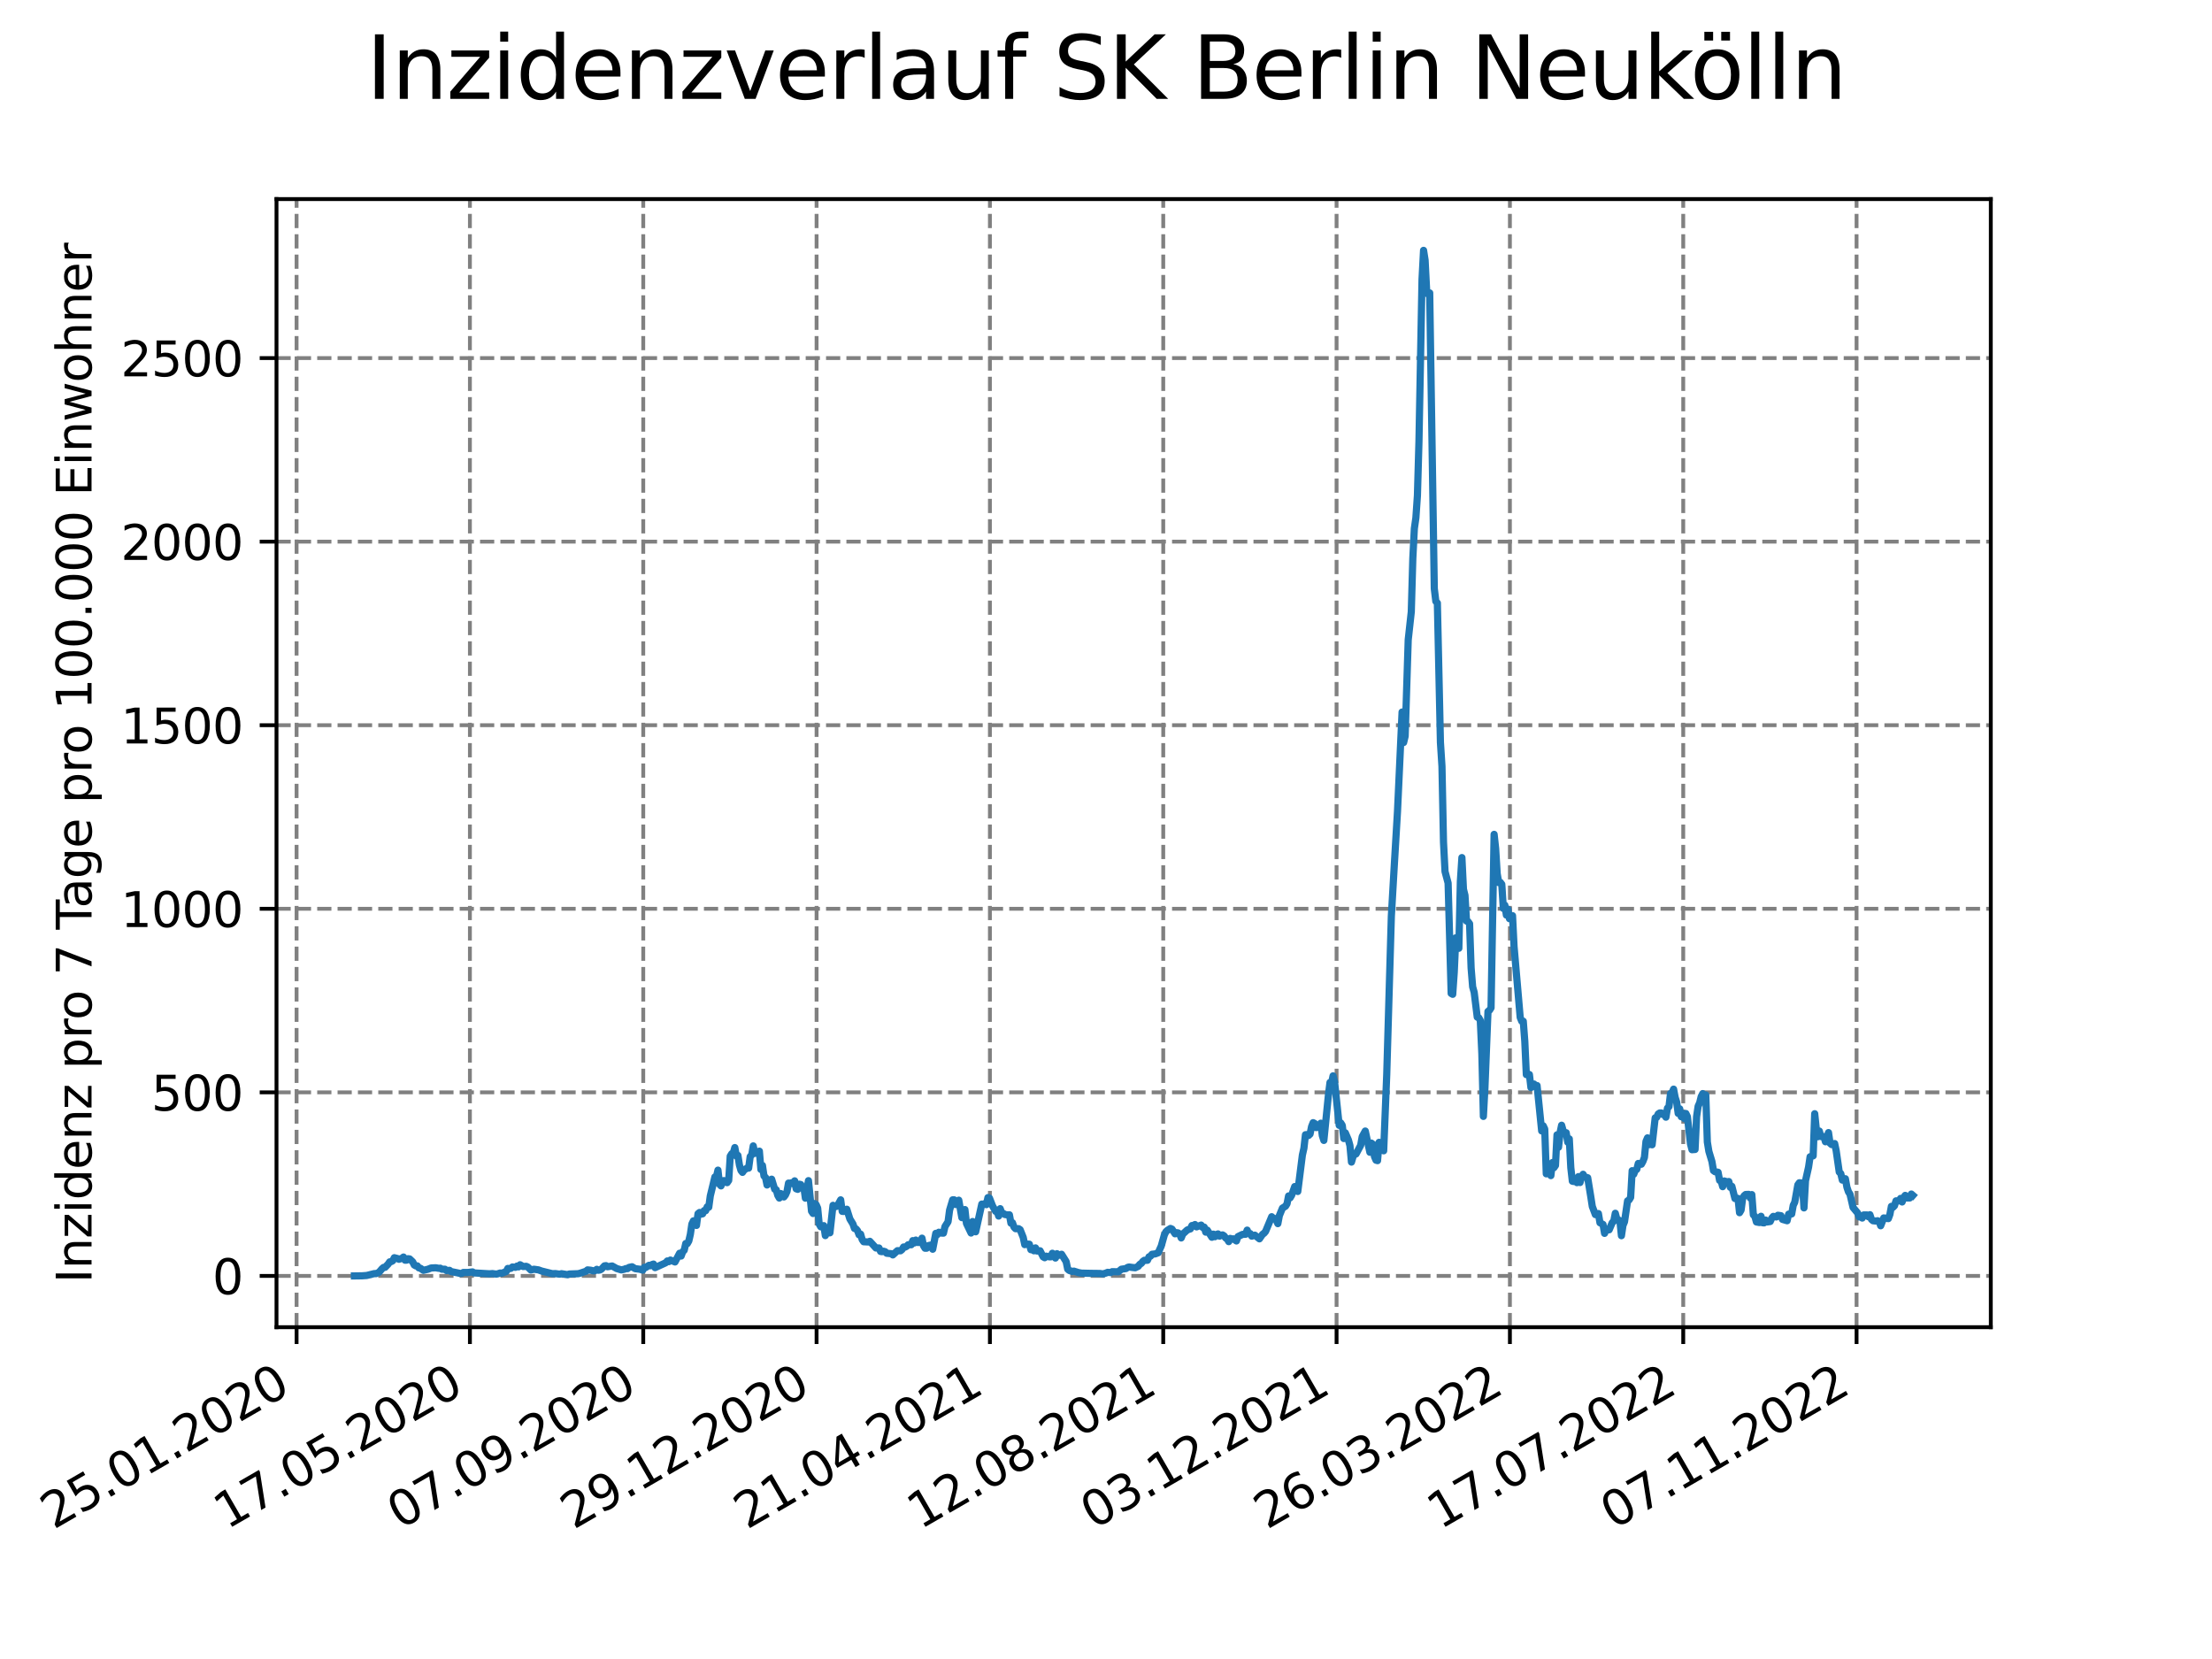<?xml version="1.0" encoding="utf-8" standalone="no"?>
<!DOCTYPE svg PUBLIC "-//W3C//DTD SVG 1.1//EN"
  "http://www.w3.org/Graphics/SVG/1.1/DTD/svg11.dtd">
<svg xmlns:xlink="http://www.w3.org/1999/xlink" width="460.8pt" height="345.6pt" viewBox="0 0 460.8 345.6" xmlns="http://www.w3.org/2000/svg" version="1.1">
 <defs>
  <style type="text/css">*{stroke-linejoin: round; stroke-linecap: butt}</style>
 </defs>
 <g id="figure_1">
  <g id="patch_1">
   <path d="M 0 345.6 
L 460.8 345.6 
L 460.8 0 
L 0 0 
z
" style="fill: #ffffff"/>
  </g>
  <g id="axes_1">
   <g id="patch_2">
    <path d="M 57.6 276.48 
L 414.72 276.48 
L 414.72 41.472 
L 57.6 41.472 
z
" style="fill: #ffffff"/>
   </g>
   <g id="matplotlib.axis_1">
    <g id="xtick_1">
     <g id="line2d_1">
      <path d="M 61.783 276.48 
L 61.783 41.472 
" clip-path="url(#pdb847627a5)" style="fill: none; stroke-dasharray: 2.96,1.28; stroke-dashoffset: 0; stroke: #808080; stroke-width: 0.8"/>
     </g>
     <g id="line2d_2">
      <defs>
       <path id="mf0042cdb99" d="M 0 0 
L 0 3.5 
" style="stroke: #000000; stroke-width: 0.8"/>
      </defs>
      <g>
       <use xlink:href="#mf0042cdb99" x="61.783" y="276.48" style="stroke: #000000; stroke-width: 0.8"/>
      </g>
     </g>
     <g id="text_1">
      <!-- 25.01.2020 -->
      <g transform="translate(11.158 318.689) rotate(-30) scale(0.1 -0.1)">
       <defs>
        <path id="DejaVuSans-32" d="M 1228 531 
L 3431 531 
L 3431 0 
L 469 0 
L 469 531 
Q 828 903 1448 1529 
Q 2069 2156 2228 2338 
Q 2531 2678 2651 2914 
Q 2772 3150 2772 3378 
Q 2772 3750 2511 3984 
Q 2250 4219 1831 4219 
Q 1534 4219 1204 4116 
Q 875 4013 500 3803 
L 500 4441 
Q 881 4594 1212 4672 
Q 1544 4750 1819 4750 
Q 2544 4750 2975 4387 
Q 3406 4025 3406 3419 
Q 3406 3131 3298 2873 
Q 3191 2616 2906 2266 
Q 2828 2175 2409 1742 
Q 1991 1309 1228 531 
z
" transform="scale(0.016)"/>
        <path id="DejaVuSans-35" d="M 691 4666 
L 3169 4666 
L 3169 4134 
L 1269 4134 
L 1269 2991 
Q 1406 3038 1543 3061 
Q 1681 3084 1819 3084 
Q 2600 3084 3056 2656 
Q 3513 2228 3513 1497 
Q 3513 744 3044 326 
Q 2575 -91 1722 -91 
Q 1428 -91 1123 -41 
Q 819 9 494 109 
L 494 744 
Q 775 591 1075 516 
Q 1375 441 1709 441 
Q 2250 441 2565 725 
Q 2881 1009 2881 1497 
Q 2881 1984 2565 2268 
Q 2250 2553 1709 2553 
Q 1456 2553 1204 2497 
Q 953 2441 691 2322 
L 691 4666 
z
" transform="scale(0.016)"/>
        <path id="DejaVuSans-2e" d="M 684 794 
L 1344 794 
L 1344 0 
L 684 0 
L 684 794 
z
" transform="scale(0.016)"/>
        <path id="DejaVuSans-30" d="M 2034 4250 
Q 1547 4250 1301 3770 
Q 1056 3291 1056 2328 
Q 1056 1369 1301 889 
Q 1547 409 2034 409 
Q 2525 409 2770 889 
Q 3016 1369 3016 2328 
Q 3016 3291 2770 3770 
Q 2525 4250 2034 4250 
z
M 2034 4750 
Q 2819 4750 3233 4129 
Q 3647 3509 3647 2328 
Q 3647 1150 3233 529 
Q 2819 -91 2034 -91 
Q 1250 -91 836 529 
Q 422 1150 422 2328 
Q 422 3509 836 4129 
Q 1250 4750 2034 4750 
z
" transform="scale(0.016)"/>
        <path id="DejaVuSans-31" d="M 794 531 
L 1825 531 
L 1825 4091 
L 703 3866 
L 703 4441 
L 1819 4666 
L 2450 4666 
L 2450 531 
L 3481 531 
L 3481 0 
L 794 0 
L 794 531 
z
" transform="scale(0.016)"/>
       </defs>
       <use xlink:href="#DejaVuSans-32"/>
       <use xlink:href="#DejaVuSans-35" x="63.623"/>
       <use xlink:href="#DejaVuSans-2e" x="127.246"/>
       <use xlink:href="#DejaVuSans-30" x="159.033"/>
       <use xlink:href="#DejaVuSans-31" x="222.656"/>
       <use xlink:href="#DejaVuSans-2e" x="286.279"/>
       <use xlink:href="#DejaVuSans-32" x="318.066"/>
       <use xlink:href="#DejaVuSans-30" x="381.689"/>
       <use xlink:href="#DejaVuSans-32" x="445.312"/>
       <use xlink:href="#DejaVuSans-30" x="508.936"/>
      </g>
     </g>
    </g>
    <g id="xtick_2">
     <g id="line2d_3">
      <path d="M 97.892 276.48 
L 97.892 41.472 
" clip-path="url(#pdb847627a5)" style="fill: none; stroke-dasharray: 2.96,1.28; stroke-dashoffset: 0; stroke: #808080; stroke-width: 0.8"/>
     </g>
     <g id="line2d_4">
      <g>
       <use xlink:href="#mf0042cdb99" x="97.892" y="276.48" style="stroke: #000000; stroke-width: 0.8"/>
      </g>
     </g>
     <g id="text_2">
      <!-- 17.05.2020 -->
      <g transform="translate(47.266 318.689) rotate(-30) scale(0.1 -0.1)">
       <defs>
        <path id="DejaVuSans-37" d="M 525 4666 
L 3525 4666 
L 3525 4397 
L 1831 0 
L 1172 0 
L 2766 4134 
L 525 4134 
L 525 4666 
z
" transform="scale(0.016)"/>
       </defs>
       <use xlink:href="#DejaVuSans-31"/>
       <use xlink:href="#DejaVuSans-37" x="63.623"/>
       <use xlink:href="#DejaVuSans-2e" x="127.246"/>
       <use xlink:href="#DejaVuSans-30" x="159.033"/>
       <use xlink:href="#DejaVuSans-35" x="222.656"/>
       <use xlink:href="#DejaVuSans-2e" x="286.279"/>
       <use xlink:href="#DejaVuSans-32" x="318.066"/>
       <use xlink:href="#DejaVuSans-30" x="381.689"/>
       <use xlink:href="#DejaVuSans-32" x="445.312"/>
       <use xlink:href="#DejaVuSans-30" x="508.936"/>
      </g>
     </g>
    </g>
    <g id="xtick_3">
     <g id="line2d_5">
      <path d="M 134 276.48 
L 134 41.472 
" clip-path="url(#pdb847627a5)" style="fill: none; stroke-dasharray: 2.96,1.28; stroke-dashoffset: 0; stroke: #808080; stroke-width: 0.8"/>
     </g>
     <g id="line2d_6">
      <g>
       <use xlink:href="#mf0042cdb99" x="134" y="276.48" style="stroke: #000000; stroke-width: 0.8"/>
      </g>
     </g>
     <g id="text_3">
      <!-- 07.09.2020 -->
      <g transform="translate(83.375 318.689) rotate(-30) scale(0.1 -0.1)">
       <defs>
        <path id="DejaVuSans-39" d="M 703 97 
L 703 672 
Q 941 559 1184 500 
Q 1428 441 1663 441 
Q 2288 441 2617 861 
Q 2947 1281 2994 2138 
Q 2813 1869 2534 1725 
Q 2256 1581 1919 1581 
Q 1219 1581 811 2004 
Q 403 2428 403 3163 
Q 403 3881 828 4315 
Q 1253 4750 1959 4750 
Q 2769 4750 3195 4129 
Q 3622 3509 3622 2328 
Q 3622 1225 3098 567 
Q 2575 -91 1691 -91 
Q 1453 -91 1209 -44 
Q 966 3 703 97 
z
M 1959 2075 
Q 2384 2075 2632 2365 
Q 2881 2656 2881 3163 
Q 2881 3666 2632 3958 
Q 2384 4250 1959 4250 
Q 1534 4250 1286 3958 
Q 1038 3666 1038 3163 
Q 1038 2656 1286 2365 
Q 1534 2075 1959 2075 
z
" transform="scale(0.016)"/>
       </defs>
       <use xlink:href="#DejaVuSans-30"/>
       <use xlink:href="#DejaVuSans-37" x="63.623"/>
       <use xlink:href="#DejaVuSans-2e" x="127.246"/>
       <use xlink:href="#DejaVuSans-30" x="159.033"/>
       <use xlink:href="#DejaVuSans-39" x="222.656"/>
       <use xlink:href="#DejaVuSans-2e" x="286.279"/>
       <use xlink:href="#DejaVuSans-32" x="318.066"/>
       <use xlink:href="#DejaVuSans-30" x="381.689"/>
       <use xlink:href="#DejaVuSans-32" x="445.312"/>
       <use xlink:href="#DejaVuSans-30" x="508.936"/>
      </g>
     </g>
    </g>
    <g id="xtick_4">
     <g id="line2d_7">
      <path d="M 170.108 276.48 
L 170.108 41.472 
" clip-path="url(#pdb847627a5)" style="fill: none; stroke-dasharray: 2.96,1.28; stroke-dashoffset: 0; stroke: #808080; stroke-width: 0.8"/>
     </g>
     <g id="line2d_8">
      <g>
       <use xlink:href="#mf0042cdb99" x="170.108" y="276.48" style="stroke: #000000; stroke-width: 0.8"/>
      </g>
     </g>
     <g id="text_4">
      <!-- 29.12.2020 -->
      <g transform="translate(119.483 318.689) rotate(-30) scale(0.1 -0.1)">
       <use xlink:href="#DejaVuSans-32"/>
       <use xlink:href="#DejaVuSans-39" x="63.623"/>
       <use xlink:href="#DejaVuSans-2e" x="127.246"/>
       <use xlink:href="#DejaVuSans-31" x="159.033"/>
       <use xlink:href="#DejaVuSans-32" x="222.656"/>
       <use xlink:href="#DejaVuSans-2e" x="286.279"/>
       <use xlink:href="#DejaVuSans-32" x="318.066"/>
       <use xlink:href="#DejaVuSans-30" x="381.689"/>
       <use xlink:href="#DejaVuSans-32" x="445.312"/>
       <use xlink:href="#DejaVuSans-30" x="508.936"/>
      </g>
     </g>
    </g>
    <g id="xtick_5">
     <g id="line2d_9">
      <path d="M 206.216 276.48 
L 206.216 41.472 
" clip-path="url(#pdb847627a5)" style="fill: none; stroke-dasharray: 2.96,1.28; stroke-dashoffset: 0; stroke: #808080; stroke-width: 0.8"/>
     </g>
     <g id="line2d_10">
      <g>
       <use xlink:href="#mf0042cdb99" x="206.216" y="276.48" style="stroke: #000000; stroke-width: 0.8"/>
      </g>
     </g>
     <g id="text_5">
      <!-- 21.04.2021 -->
      <g transform="translate(155.591 318.689) rotate(-30) scale(0.1 -0.1)">
       <defs>
        <path id="DejaVuSans-34" d="M 2419 4116 
L 825 1625 
L 2419 1625 
L 2419 4116 
z
M 2253 4666 
L 3047 4666 
L 3047 1625 
L 3713 1625 
L 3713 1100 
L 3047 1100 
L 3047 0 
L 2419 0 
L 2419 1100 
L 313 1100 
L 313 1709 
L 2253 4666 
z
" transform="scale(0.016)"/>
       </defs>
       <use xlink:href="#DejaVuSans-32"/>
       <use xlink:href="#DejaVuSans-31" x="63.623"/>
       <use xlink:href="#DejaVuSans-2e" x="127.246"/>
       <use xlink:href="#DejaVuSans-30" x="159.033"/>
       <use xlink:href="#DejaVuSans-34" x="222.656"/>
       <use xlink:href="#DejaVuSans-2e" x="286.279"/>
       <use xlink:href="#DejaVuSans-32" x="318.066"/>
       <use xlink:href="#DejaVuSans-30" x="381.689"/>
       <use xlink:href="#DejaVuSans-32" x="445.312"/>
       <use xlink:href="#DejaVuSans-31" x="508.936"/>
      </g>
     </g>
    </g>
    <g id="xtick_6">
     <g id="line2d_11">
      <path d="M 242.324 276.48 
L 242.324 41.472 
" clip-path="url(#pdb847627a5)" style="fill: none; stroke-dasharray: 2.96,1.28; stroke-dashoffset: 0; stroke: #808080; stroke-width: 0.8"/>
     </g>
     <g id="line2d_12">
      <g>
       <use xlink:href="#mf0042cdb99" x="242.324" y="276.48" style="stroke: #000000; stroke-width: 0.8"/>
      </g>
     </g>
     <g id="text_6">
      <!-- 12.08.2021 -->
      <g transform="translate(191.699 318.689) rotate(-30) scale(0.1 -0.1)">
       <defs>
        <path id="DejaVuSans-38" d="M 2034 2216 
Q 1584 2216 1326 1975 
Q 1069 1734 1069 1313 
Q 1069 891 1326 650 
Q 1584 409 2034 409 
Q 2484 409 2743 651 
Q 3003 894 3003 1313 
Q 3003 1734 2745 1975 
Q 2488 2216 2034 2216 
z
M 1403 2484 
Q 997 2584 770 2862 
Q 544 3141 544 3541 
Q 544 4100 942 4425 
Q 1341 4750 2034 4750 
Q 2731 4750 3128 4425 
Q 3525 4100 3525 3541 
Q 3525 3141 3298 2862 
Q 3072 2584 2669 2484 
Q 3125 2378 3379 2068 
Q 3634 1759 3634 1313 
Q 3634 634 3220 271 
Q 2806 -91 2034 -91 
Q 1263 -91 848 271 
Q 434 634 434 1313 
Q 434 1759 690 2068 
Q 947 2378 1403 2484 
z
M 1172 3481 
Q 1172 3119 1398 2916 
Q 1625 2713 2034 2713 
Q 2441 2713 2670 2916 
Q 2900 3119 2900 3481 
Q 2900 3844 2670 4047 
Q 2441 4250 2034 4250 
Q 1625 4250 1398 4047 
Q 1172 3844 1172 3481 
z
" transform="scale(0.016)"/>
       </defs>
       <use xlink:href="#DejaVuSans-31"/>
       <use xlink:href="#DejaVuSans-32" x="63.623"/>
       <use xlink:href="#DejaVuSans-2e" x="127.246"/>
       <use xlink:href="#DejaVuSans-30" x="159.033"/>
       <use xlink:href="#DejaVuSans-38" x="222.656"/>
       <use xlink:href="#DejaVuSans-2e" x="286.279"/>
       <use xlink:href="#DejaVuSans-32" x="318.066"/>
       <use xlink:href="#DejaVuSans-30" x="381.689"/>
       <use xlink:href="#DejaVuSans-32" x="445.312"/>
       <use xlink:href="#DejaVuSans-31" x="508.936"/>
      </g>
     </g>
    </g>
    <g id="xtick_7">
     <g id="line2d_13">
      <path d="M 278.433 276.48 
L 278.433 41.472 
" clip-path="url(#pdb847627a5)" style="fill: none; stroke-dasharray: 2.96,1.28; stroke-dashoffset: 0; stroke: #808080; stroke-width: 0.8"/>
     </g>
     <g id="line2d_14">
      <g>
       <use xlink:href="#mf0042cdb99" x="278.433" y="276.48" style="stroke: #000000; stroke-width: 0.8"/>
      </g>
     </g>
     <g id="text_7">
      <!-- 03.12.2021 -->
      <g transform="translate(227.808 318.689) rotate(-30) scale(0.1 -0.1)">
       <defs>
        <path id="DejaVuSans-33" d="M 2597 2516 
Q 3050 2419 3304 2112 
Q 3559 1806 3559 1356 
Q 3559 666 3084 287 
Q 2609 -91 1734 -91 
Q 1441 -91 1130 -33 
Q 819 25 488 141 
L 488 750 
Q 750 597 1062 519 
Q 1375 441 1716 441 
Q 2309 441 2620 675 
Q 2931 909 2931 1356 
Q 2931 1769 2642 2001 
Q 2353 2234 1838 2234 
L 1294 2234 
L 1294 2753 
L 1863 2753 
Q 2328 2753 2575 2939 
Q 2822 3125 2822 3475 
Q 2822 3834 2567 4026 
Q 2313 4219 1838 4219 
Q 1578 4219 1281 4162 
Q 984 4106 628 3988 
L 628 4550 
Q 988 4650 1302 4700 
Q 1616 4750 1894 4750 
Q 2613 4750 3031 4423 
Q 3450 4097 3450 3541 
Q 3450 3153 3228 2886 
Q 3006 2619 2597 2516 
z
" transform="scale(0.016)"/>
       </defs>
       <use xlink:href="#DejaVuSans-30"/>
       <use xlink:href="#DejaVuSans-33" x="63.623"/>
       <use xlink:href="#DejaVuSans-2e" x="127.246"/>
       <use xlink:href="#DejaVuSans-31" x="159.033"/>
       <use xlink:href="#DejaVuSans-32" x="222.656"/>
       <use xlink:href="#DejaVuSans-2e" x="286.279"/>
       <use xlink:href="#DejaVuSans-32" x="318.066"/>
       <use xlink:href="#DejaVuSans-30" x="381.689"/>
       <use xlink:href="#DejaVuSans-32" x="445.312"/>
       <use xlink:href="#DejaVuSans-31" x="508.936"/>
      </g>
     </g>
    </g>
    <g id="xtick_8">
     <g id="line2d_15">
      <path d="M 314.541 276.48 
L 314.541 41.472 
" clip-path="url(#pdb847627a5)" style="fill: none; stroke-dasharray: 2.96,1.28; stroke-dashoffset: 0; stroke: #808080; stroke-width: 0.8"/>
     </g>
     <g id="line2d_16">
      <g>
       <use xlink:href="#mf0042cdb99" x="314.541" y="276.48" style="stroke: #000000; stroke-width: 0.8"/>
      </g>
     </g>
     <g id="text_8">
      <!-- 26.03.2022 -->
      <g transform="translate(263.916 318.689) rotate(-30) scale(0.1 -0.1)">
       <defs>
        <path id="DejaVuSans-36" d="M 2113 2584 
Q 1688 2584 1439 2293 
Q 1191 2003 1191 1497 
Q 1191 994 1439 701 
Q 1688 409 2113 409 
Q 2538 409 2786 701 
Q 3034 994 3034 1497 
Q 3034 2003 2786 2293 
Q 2538 2584 2113 2584 
z
M 3366 4563 
L 3366 3988 
Q 3128 4100 2886 4159 
Q 2644 4219 2406 4219 
Q 1781 4219 1451 3797 
Q 1122 3375 1075 2522 
Q 1259 2794 1537 2939 
Q 1816 3084 2150 3084 
Q 2853 3084 3261 2657 
Q 3669 2231 3669 1497 
Q 3669 778 3244 343 
Q 2819 -91 2113 -91 
Q 1303 -91 875 529 
Q 447 1150 447 2328 
Q 447 3434 972 4092 
Q 1497 4750 2381 4750 
Q 2619 4750 2861 4703 
Q 3103 4656 3366 4563 
z
" transform="scale(0.016)"/>
       </defs>
       <use xlink:href="#DejaVuSans-32"/>
       <use xlink:href="#DejaVuSans-36" x="63.623"/>
       <use xlink:href="#DejaVuSans-2e" x="127.246"/>
       <use xlink:href="#DejaVuSans-30" x="159.033"/>
       <use xlink:href="#DejaVuSans-33" x="222.656"/>
       <use xlink:href="#DejaVuSans-2e" x="286.279"/>
       <use xlink:href="#DejaVuSans-32" x="318.066"/>
       <use xlink:href="#DejaVuSans-30" x="381.689"/>
       <use xlink:href="#DejaVuSans-32" x="445.312"/>
       <use xlink:href="#DejaVuSans-32" x="508.936"/>
      </g>
     </g>
    </g>
    <g id="xtick_9">
     <g id="line2d_17">
      <path d="M 350.649 276.48 
L 350.649 41.472 
" clip-path="url(#pdb847627a5)" style="fill: none; stroke-dasharray: 2.96,1.28; stroke-dashoffset: 0; stroke: #808080; stroke-width: 0.8"/>
     </g>
     <g id="line2d_18">
      <g>
       <use xlink:href="#mf0042cdb99" x="350.649" y="276.48" style="stroke: #000000; stroke-width: 0.8"/>
      </g>
     </g>
     <g id="text_9">
      <!-- 17.07.2022 -->
      <g transform="translate(300.024 318.689) rotate(-30) scale(0.1 -0.1)">
       <use xlink:href="#DejaVuSans-31"/>
       <use xlink:href="#DejaVuSans-37" x="63.623"/>
       <use xlink:href="#DejaVuSans-2e" x="127.246"/>
       <use xlink:href="#DejaVuSans-30" x="159.033"/>
       <use xlink:href="#DejaVuSans-37" x="222.656"/>
       <use xlink:href="#DejaVuSans-2e" x="286.279"/>
       <use xlink:href="#DejaVuSans-32" x="318.066"/>
       <use xlink:href="#DejaVuSans-30" x="381.689"/>
       <use xlink:href="#DejaVuSans-32" x="445.312"/>
       <use xlink:href="#DejaVuSans-32" x="508.936"/>
      </g>
     </g>
    </g>
    <g id="xtick_10">
     <g id="line2d_19">
      <path d="M 386.757 276.48 
L 386.757 41.472 
" clip-path="url(#pdb847627a5)" style="fill: none; stroke-dasharray: 2.96,1.28; stroke-dashoffset: 0; stroke: #808080; stroke-width: 0.8"/>
     </g>
     <g id="line2d_20">
      <g>
       <use xlink:href="#mf0042cdb99" x="386.757" y="276.48" style="stroke: #000000; stroke-width: 0.8"/>
      </g>
     </g>
     <g id="text_10">
      <!-- 07.11.2022 -->
      <g transform="translate(336.132 318.689) rotate(-30) scale(0.1 -0.1)">
       <use xlink:href="#DejaVuSans-30"/>
       <use xlink:href="#DejaVuSans-37" x="63.623"/>
       <use xlink:href="#DejaVuSans-2e" x="127.246"/>
       <use xlink:href="#DejaVuSans-31" x="159.033"/>
       <use xlink:href="#DejaVuSans-31" x="222.656"/>
       <use xlink:href="#DejaVuSans-2e" x="286.279"/>
       <use xlink:href="#DejaVuSans-32" x="318.066"/>
       <use xlink:href="#DejaVuSans-30" x="381.689"/>
       <use xlink:href="#DejaVuSans-32" x="445.312"/>
       <use xlink:href="#DejaVuSans-32" x="508.936"/>
      </g>
     </g>
    </g>
   </g>
   <g id="matplotlib.axis_2">
    <g id="ytick_1">
     <g id="line2d_21">
      <path d="M 57.6 265.798 
L 414.72 265.798 
" clip-path="url(#pdb847627a5)" style="fill: none; stroke-dasharray: 2.96,1.28; stroke-dashoffset: 0; stroke: #808080; stroke-width: 0.8"/>
     </g>
     <g id="line2d_22">
      <defs>
       <path id="m117ceb5b19" d="M 0 0 
L -3.5 0 
" style="stroke: #000000; stroke-width: 0.8"/>
      </defs>
      <g>
       <use xlink:href="#m117ceb5b19" x="57.6" y="265.798" style="stroke: #000000; stroke-width: 0.8"/>
      </g>
     </g>
     <g id="text_11">
      <!-- 0 -->
      <g transform="translate(44.237 269.597) scale(0.1 -0.1)">
       <use xlink:href="#DejaVuSans-30"/>
      </g>
     </g>
    </g>
    <g id="ytick_2">
     <g id="line2d_23">
      <path d="M 57.6 227.557 
L 414.72 227.557 
" clip-path="url(#pdb847627a5)" style="fill: none; stroke-dasharray: 2.96,1.28; stroke-dashoffset: 0; stroke: #808080; stroke-width: 0.8"/>
     </g>
     <g id="line2d_24">
      <g>
       <use xlink:href="#m117ceb5b19" x="57.6" y="227.557" style="stroke: #000000; stroke-width: 0.8"/>
      </g>
     </g>
     <g id="text_12">
      <!-- 500 -->
      <g transform="translate(31.512 231.356) scale(0.1 -0.1)">
       <use xlink:href="#DejaVuSans-35"/>
       <use xlink:href="#DejaVuSans-30" x="63.623"/>
       <use xlink:href="#DejaVuSans-30" x="127.246"/>
      </g>
     </g>
    </g>
    <g id="ytick_3">
     <g id="line2d_25">
      <path d="M 57.6 189.317 
L 414.72 189.317 
" clip-path="url(#pdb847627a5)" style="fill: none; stroke-dasharray: 2.96,1.28; stroke-dashoffset: 0; stroke: #808080; stroke-width: 0.8"/>
     </g>
     <g id="line2d_26">
      <g>
       <use xlink:href="#m117ceb5b19" x="57.6" y="189.317" style="stroke: #000000; stroke-width: 0.8"/>
      </g>
     </g>
     <g id="text_13">
      <!-- 1000 -->
      <g transform="translate(25.15 193.116) scale(0.1 -0.1)">
       <use xlink:href="#DejaVuSans-31"/>
       <use xlink:href="#DejaVuSans-30" x="63.623"/>
       <use xlink:href="#DejaVuSans-30" x="127.246"/>
       <use xlink:href="#DejaVuSans-30" x="190.869"/>
      </g>
     </g>
    </g>
    <g id="ytick_4">
     <g id="line2d_27">
      <path d="M 57.6 151.076 
L 414.72 151.076 
" clip-path="url(#pdb847627a5)" style="fill: none; stroke-dasharray: 2.96,1.28; stroke-dashoffset: 0; stroke: #808080; stroke-width: 0.8"/>
     </g>
     <g id="line2d_28">
      <g>
       <use xlink:href="#m117ceb5b19" x="57.6" y="151.076" style="stroke: #000000; stroke-width: 0.8"/>
      </g>
     </g>
     <g id="text_14">
      <!-- 1500 -->
      <g transform="translate(25.15 154.875) scale(0.1 -0.1)">
       <use xlink:href="#DejaVuSans-31"/>
       <use xlink:href="#DejaVuSans-35" x="63.623"/>
       <use xlink:href="#DejaVuSans-30" x="127.246"/>
       <use xlink:href="#DejaVuSans-30" x="190.869"/>
      </g>
     </g>
    </g>
    <g id="ytick_5">
     <g id="line2d_29">
      <path d="M 57.6 112.835 
L 414.72 112.835 
" clip-path="url(#pdb847627a5)" style="fill: none; stroke-dasharray: 2.96,1.28; stroke-dashoffset: 0; stroke: #808080; stroke-width: 0.8"/>
     </g>
     <g id="line2d_30">
      <g>
       <use xlink:href="#m117ceb5b19" x="57.6" y="112.835" style="stroke: #000000; stroke-width: 0.8"/>
      </g>
     </g>
     <g id="text_15">
      <!-- 2000 -->
      <g transform="translate(25.15 116.635) scale(0.1 -0.1)">
       <use xlink:href="#DejaVuSans-32"/>
       <use xlink:href="#DejaVuSans-30" x="63.623"/>
       <use xlink:href="#DejaVuSans-30" x="127.246"/>
       <use xlink:href="#DejaVuSans-30" x="190.869"/>
      </g>
     </g>
    </g>
    <g id="ytick_6">
     <g id="line2d_31">
      <path d="M 57.6 74.595 
L 414.72 74.595 
" clip-path="url(#pdb847627a5)" style="fill: none; stroke-dasharray: 2.96,1.28; stroke-dashoffset: 0; stroke: #808080; stroke-width: 0.8"/>
     </g>
     <g id="line2d_32">
      <g>
       <use xlink:href="#m117ceb5b19" x="57.6" y="74.595" style="stroke: #000000; stroke-width: 0.8"/>
      </g>
     </g>
     <g id="text_16">
      <!-- 2500 -->
      <g transform="translate(25.15 78.394) scale(0.1 -0.1)">
       <use xlink:href="#DejaVuSans-32"/>
       <use xlink:href="#DejaVuSans-35" x="63.623"/>
       <use xlink:href="#DejaVuSans-30" x="127.246"/>
       <use xlink:href="#DejaVuSans-30" x="190.869"/>
      </g>
     </g>
    </g>
    <g id="text_17">
     <!-- Inzidenz pro 7 Tage pro 100.000 Einwohner -->
     <g transform="translate(19.07 267.301) rotate(-90) scale(0.1 -0.1)">
      <defs>
       <path id="DejaVuSans-49" d="M 628 4666 
L 1259 4666 
L 1259 0 
L 628 0 
L 628 4666 
z
" transform="scale(0.016)"/>
       <path id="DejaVuSans-6e" d="M 3513 2113 
L 3513 0 
L 2938 0 
L 2938 2094 
Q 2938 2591 2744 2837 
Q 2550 3084 2163 3084 
Q 1697 3084 1428 2787 
Q 1159 2491 1159 1978 
L 1159 0 
L 581 0 
L 581 3500 
L 1159 3500 
L 1159 2956 
Q 1366 3272 1645 3428 
Q 1925 3584 2291 3584 
Q 2894 3584 3203 3211 
Q 3513 2838 3513 2113 
z
" transform="scale(0.016)"/>
       <path id="DejaVuSans-7a" d="M 353 3500 
L 3084 3500 
L 3084 2975 
L 922 459 
L 3084 459 
L 3084 0 
L 275 0 
L 275 525 
L 2438 3041 
L 353 3041 
L 353 3500 
z
" transform="scale(0.016)"/>
       <path id="DejaVuSans-69" d="M 603 3500 
L 1178 3500 
L 1178 0 
L 603 0 
L 603 3500 
z
M 603 4863 
L 1178 4863 
L 1178 4134 
L 603 4134 
L 603 4863 
z
" transform="scale(0.016)"/>
       <path id="DejaVuSans-64" d="M 2906 2969 
L 2906 4863 
L 3481 4863 
L 3481 0 
L 2906 0 
L 2906 525 
Q 2725 213 2448 61 
Q 2172 -91 1784 -91 
Q 1150 -91 751 415 
Q 353 922 353 1747 
Q 353 2572 751 3078 
Q 1150 3584 1784 3584 
Q 2172 3584 2448 3432 
Q 2725 3281 2906 2969 
z
M 947 1747 
Q 947 1113 1208 752 
Q 1469 391 1925 391 
Q 2381 391 2643 752 
Q 2906 1113 2906 1747 
Q 2906 2381 2643 2742 
Q 2381 3103 1925 3103 
Q 1469 3103 1208 2742 
Q 947 2381 947 1747 
z
" transform="scale(0.016)"/>
       <path id="DejaVuSans-65" d="M 3597 1894 
L 3597 1613 
L 953 1613 
Q 991 1019 1311 708 
Q 1631 397 2203 397 
Q 2534 397 2845 478 
Q 3156 559 3463 722 
L 3463 178 
Q 3153 47 2828 -22 
Q 2503 -91 2169 -91 
Q 1331 -91 842 396 
Q 353 884 353 1716 
Q 353 2575 817 3079 
Q 1281 3584 2069 3584 
Q 2775 3584 3186 3129 
Q 3597 2675 3597 1894 
z
M 3022 2063 
Q 3016 2534 2758 2815 
Q 2500 3097 2075 3097 
Q 1594 3097 1305 2825 
Q 1016 2553 972 2059 
L 3022 2063 
z
" transform="scale(0.016)"/>
       <path id="DejaVuSans-20" transform="scale(0.016)"/>
       <path id="DejaVuSans-70" d="M 1159 525 
L 1159 -1331 
L 581 -1331 
L 581 3500 
L 1159 3500 
L 1159 2969 
Q 1341 3281 1617 3432 
Q 1894 3584 2278 3584 
Q 2916 3584 3314 3078 
Q 3713 2572 3713 1747 
Q 3713 922 3314 415 
Q 2916 -91 2278 -91 
Q 1894 -91 1617 61 
Q 1341 213 1159 525 
z
M 3116 1747 
Q 3116 2381 2855 2742 
Q 2594 3103 2138 3103 
Q 1681 3103 1420 2742 
Q 1159 2381 1159 1747 
Q 1159 1113 1420 752 
Q 1681 391 2138 391 
Q 2594 391 2855 752 
Q 3116 1113 3116 1747 
z
" transform="scale(0.016)"/>
       <path id="DejaVuSans-72" d="M 2631 2963 
Q 2534 3019 2420 3045 
Q 2306 3072 2169 3072 
Q 1681 3072 1420 2755 
Q 1159 2438 1159 1844 
L 1159 0 
L 581 0 
L 581 3500 
L 1159 3500 
L 1159 2956 
Q 1341 3275 1631 3429 
Q 1922 3584 2338 3584 
Q 2397 3584 2469 3576 
Q 2541 3569 2628 3553 
L 2631 2963 
z
" transform="scale(0.016)"/>
       <path id="DejaVuSans-6f" d="M 1959 3097 
Q 1497 3097 1228 2736 
Q 959 2375 959 1747 
Q 959 1119 1226 758 
Q 1494 397 1959 397 
Q 2419 397 2687 759 
Q 2956 1122 2956 1747 
Q 2956 2369 2687 2733 
Q 2419 3097 1959 3097 
z
M 1959 3584 
Q 2709 3584 3137 3096 
Q 3566 2609 3566 1747 
Q 3566 888 3137 398 
Q 2709 -91 1959 -91 
Q 1206 -91 779 398 
Q 353 888 353 1747 
Q 353 2609 779 3096 
Q 1206 3584 1959 3584 
z
" transform="scale(0.016)"/>
       <path id="DejaVuSans-54" d="M -19 4666 
L 3928 4666 
L 3928 4134 
L 2272 4134 
L 2272 0 
L 1638 0 
L 1638 4134 
L -19 4134 
L -19 4666 
z
" transform="scale(0.016)"/>
       <path id="DejaVuSans-61" d="M 2194 1759 
Q 1497 1759 1228 1600 
Q 959 1441 959 1056 
Q 959 750 1161 570 
Q 1363 391 1709 391 
Q 2188 391 2477 730 
Q 2766 1069 2766 1631 
L 2766 1759 
L 2194 1759 
z
M 3341 1997 
L 3341 0 
L 2766 0 
L 2766 531 
Q 2569 213 2275 61 
Q 1981 -91 1556 -91 
Q 1019 -91 701 211 
Q 384 513 384 1019 
Q 384 1609 779 1909 
Q 1175 2209 1959 2209 
L 2766 2209 
L 2766 2266 
Q 2766 2663 2505 2880 
Q 2244 3097 1772 3097 
Q 1472 3097 1187 3025 
Q 903 2953 641 2809 
L 641 3341 
Q 956 3463 1253 3523 
Q 1550 3584 1831 3584 
Q 2591 3584 2966 3190 
Q 3341 2797 3341 1997 
z
" transform="scale(0.016)"/>
       <path id="DejaVuSans-67" d="M 2906 1791 
Q 2906 2416 2648 2759 
Q 2391 3103 1925 3103 
Q 1463 3103 1205 2759 
Q 947 2416 947 1791 
Q 947 1169 1205 825 
Q 1463 481 1925 481 
Q 2391 481 2648 825 
Q 2906 1169 2906 1791 
z
M 3481 434 
Q 3481 -459 3084 -895 
Q 2688 -1331 1869 -1331 
Q 1566 -1331 1297 -1286 
Q 1028 -1241 775 -1147 
L 775 -588 
Q 1028 -725 1275 -790 
Q 1522 -856 1778 -856 
Q 2344 -856 2625 -561 
Q 2906 -266 2906 331 
L 2906 616 
Q 2728 306 2450 153 
Q 2172 0 1784 0 
Q 1141 0 747 490 
Q 353 981 353 1791 
Q 353 2603 747 3093 
Q 1141 3584 1784 3584 
Q 2172 3584 2450 3431 
Q 2728 3278 2906 2969 
L 2906 3500 
L 3481 3500 
L 3481 434 
z
" transform="scale(0.016)"/>
       <path id="DejaVuSans-45" d="M 628 4666 
L 3578 4666 
L 3578 4134 
L 1259 4134 
L 1259 2753 
L 3481 2753 
L 3481 2222 
L 1259 2222 
L 1259 531 
L 3634 531 
L 3634 0 
L 628 0 
L 628 4666 
z
" transform="scale(0.016)"/>
       <path id="DejaVuSans-77" d="M 269 3500 
L 844 3500 
L 1563 769 
L 2278 3500 
L 2956 3500 
L 3675 769 
L 4391 3500 
L 4966 3500 
L 4050 0 
L 3372 0 
L 2619 2869 
L 1863 0 
L 1184 0 
L 269 3500 
z
" transform="scale(0.016)"/>
       <path id="DejaVuSans-68" d="M 3513 2113 
L 3513 0 
L 2938 0 
L 2938 2094 
Q 2938 2591 2744 2837 
Q 2550 3084 2163 3084 
Q 1697 3084 1428 2787 
Q 1159 2491 1159 1978 
L 1159 0 
L 581 0 
L 581 4863 
L 1159 4863 
L 1159 2956 
Q 1366 3272 1645 3428 
Q 1925 3584 2291 3584 
Q 2894 3584 3203 3211 
Q 3513 2838 3513 2113 
z
" transform="scale(0.016)"/>
      </defs>
      <use xlink:href="#DejaVuSans-49"/>
      <use xlink:href="#DejaVuSans-6e" x="29.492"/>
      <use xlink:href="#DejaVuSans-7a" x="92.871"/>
      <use xlink:href="#DejaVuSans-69" x="145.361"/>
      <use xlink:href="#DejaVuSans-64" x="173.145"/>
      <use xlink:href="#DejaVuSans-65" x="236.621"/>
      <use xlink:href="#DejaVuSans-6e" x="298.145"/>
      <use xlink:href="#DejaVuSans-7a" x="361.523"/>
      <use xlink:href="#DejaVuSans-20" x="414.014"/>
      <use xlink:href="#DejaVuSans-70" x="445.801"/>
      <use xlink:href="#DejaVuSans-72" x="509.277"/>
      <use xlink:href="#DejaVuSans-6f" x="548.141"/>
      <use xlink:href="#DejaVuSans-20" x="609.322"/>
      <use xlink:href="#DejaVuSans-37" x="641.109"/>
      <use xlink:href="#DejaVuSans-20" x="704.732"/>
      <use xlink:href="#DejaVuSans-54" x="736.52"/>
      <use xlink:href="#DejaVuSans-61" x="781.104"/>
      <use xlink:href="#DejaVuSans-67" x="842.383"/>
      <use xlink:href="#DejaVuSans-65" x="905.859"/>
      <use xlink:href="#DejaVuSans-20" x="967.383"/>
      <use xlink:href="#DejaVuSans-70" x="999.17"/>
      <use xlink:href="#DejaVuSans-72" x="1062.646"/>
      <use xlink:href="#DejaVuSans-6f" x="1101.51"/>
      <use xlink:href="#DejaVuSans-20" x="1162.691"/>
      <use xlink:href="#DejaVuSans-31" x="1194.479"/>
      <use xlink:href="#DejaVuSans-30" x="1258.102"/>
      <use xlink:href="#DejaVuSans-30" x="1321.725"/>
      <use xlink:href="#DejaVuSans-2e" x="1385.348"/>
      <use xlink:href="#DejaVuSans-30" x="1417.135"/>
      <use xlink:href="#DejaVuSans-30" x="1480.758"/>
      <use xlink:href="#DejaVuSans-30" x="1544.381"/>
      <use xlink:href="#DejaVuSans-20" x="1608.004"/>
      <use xlink:href="#DejaVuSans-45" x="1639.791"/>
      <use xlink:href="#DejaVuSans-69" x="1702.975"/>
      <use xlink:href="#DejaVuSans-6e" x="1730.758"/>
      <use xlink:href="#DejaVuSans-77" x="1794.137"/>
      <use xlink:href="#DejaVuSans-6f" x="1875.924"/>
      <use xlink:href="#DejaVuSans-68" x="1937.105"/>
      <use xlink:href="#DejaVuSans-6e" x="2000.484"/>
      <use xlink:href="#DejaVuSans-65" x="2063.863"/>
      <use xlink:href="#DejaVuSans-72" x="2125.387"/>
     </g>
    </g>
   </g>
   <g id="line2d_33">
    <path d="M 73.833 265.798 
L 75.43 265.775 
L 76.389 265.705 
L 77.987 265.309 
L 78.306 265.332 
L 78.945 265.053 
L 79.584 264.309 
L 79.904 264.029 
L 80.224 264.006 
L 80.863 263.331 
L 81.182 262.866 
L 81.502 262.819 
L 81.821 262.633 
L 82.141 262.005 
L 82.78 262.168 
L 83.099 262.331 
L 83.739 262.121 
L 84.058 261.865 
L 84.378 262.517 
L 84.697 262.517 
L 85.017 262.214 
L 85.336 262.261 
L 85.975 262.866 
L 86.295 263.517 
L 86.614 263.704 
L 86.934 263.704 
L 87.253 264.122 
L 87.573 264.192 
L 88.212 264.634 
L 89.171 264.402 
L 89.81 264.146 
L 90.768 264.099 
L 91.408 264.215 
L 91.727 264.192 
L 92.047 264.402 
L 92.686 264.402 
L 93.005 264.681 
L 93.644 264.634 
L 93.964 264.89 
L 95.242 265.146 
L 95.881 265.286 
L 96.201 265.263 
L 96.52 265.076 
L 97.479 265.076 
L 98.437 264.96 
L 98.757 265.17 
L 101.952 265.356 
L 102.591 265.309 
L 103.231 265.402 
L 103.55 265.402 
L 104.189 265.193 
L 104.509 265.239 
L 105.148 265.007 
L 105.467 264.867 
L 105.787 264.239 
L 106.106 264.285 
L 106.426 264.215 
L 106.746 263.936 
L 107.385 264.006 
L 107.704 263.75 
L 108.024 263.913 
L 108.343 263.471 
L 108.982 263.843 
L 109.621 263.797 
L 109.941 263.936 
L 110.58 264.564 
L 111.219 264.402 
L 112.178 264.541 
L 112.817 264.774 
L 115.054 265.332 
L 115.693 265.309 
L 116.332 265.402 
L 116.651 265.425 
L 116.971 265.332 
L 118.249 265.542 
L 118.569 265.402 
L 120.486 265.332 
L 121.125 265.146 
L 122.084 264.82 
L 122.403 264.541 
L 123.042 264.611 
L 123.681 264.751 
L 124.001 264.681 
L 124.32 264.425 
L 124.64 264.611 
L 124.959 264.564 
L 125.279 264.402 
L 125.918 263.704 
L 126.238 263.657 
L 126.557 263.89 
L 127.516 263.727 
L 128.474 264.262 
L 129.433 264.541 
L 130.072 264.402 
L 130.392 264.262 
L 130.711 264.285 
L 131.031 264.029 
L 131.67 263.89 
L 132.309 264.285 
L 133.268 264.402 
L 133.907 264.588 
L 134.226 264.006 
L 134.546 264.029 
L 135.185 263.587 
L 135.504 263.68 
L 135.824 263.424 
L 136.143 263.331 
L 136.463 264.076 
L 138.7 263.052 
L 139.019 262.68 
L 139.339 262.819 
L 139.658 262.493 
L 140.617 262.889 
L 141.576 261.074 
L 141.895 261.656 
L 142.215 260.771 
L 142.534 260.446 
L 142.854 259.049 
L 143.173 259.073 
L 143.493 258.514 
L 143.812 257.141 
L 144.132 254.977 
L 144.451 254.326 
L 144.771 254.651 
L 145.091 255.28 
L 145.41 252.836 
L 145.73 252.58 
L 146.049 252.929 
L 146.369 252.86 
L 146.688 252.185 
L 147.008 252.208 
L 147.327 251.394 
L 147.647 251.487 
L 147.966 249.136 
L 148.925 245.18 
L 149.245 245.111 
L 149.564 243.761 
L 149.884 246.693 
L 150.203 247.042 
L 150.523 245.972 
L 150.842 245.948 
L 151.162 246.297 
L 151.481 246.367 
L 151.801 245.902 
L 152.12 240.852 
L 152.44 240.34 
L 152.76 240.177 
L 153.079 239.06 
L 153.399 240.829 
L 153.718 240.689 
L 154.038 242.714 
L 154.357 243.831 
L 154.677 244.226 
L 154.996 243.761 
L 155.635 243.319 
L 155.955 243.342 
L 156.275 240.945 
L 156.594 240.573 
L 156.914 238.711 
L 157.233 240.27 
L 157.872 240.131 
L 158.192 239.805 
L 158.511 243.621 
L 158.831 242.784 
L 159.15 244.971 
L 159.47 245.297 
L 159.789 246.856 
L 160.109 245.785 
L 160.429 246.204 
L 160.748 245.646 
L 161.387 247.74 
L 161.707 247.857 
L 162.026 249.02 
L 162.346 249.578 
L 162.665 248.648 
L 162.985 249.136 
L 163.304 249.346 
L 163.624 248.927 
L 163.944 248.206 
L 164.263 246.46 
L 164.583 246.484 
L 164.902 246.39 
L 165.222 246.6 
L 165.541 245.995 
L 165.861 247.647 
L 166.18 247.763 
L 166.5 246.693 
L 166.819 246.763 
L 167.139 247.345 
L 167.458 247.345 
L 167.778 249.602 
L 168.417 245.948 
L 169.056 252.324 
L 169.376 252.79 
L 169.695 250.719 
L 170.015 250.951 
L 170.334 251.673 
L 170.654 255 
L 170.973 255.559 
L 171.293 255.582 
L 171.613 255.326 
L 171.932 257.397 
L 172.252 256.117 
L 172.571 256.839 
L 172.891 256.816 
L 173.53 251.091 
L 173.849 251.347 
L 174.169 251.347 
L 174.488 251.114 
L 175.128 249.951 
L 175.447 252.348 
L 175.767 252.371 
L 176.086 252.278 
L 176.406 251.906 
L 177.045 253.93 
L 177.684 254.977 
L 178.003 255.908 
L 178.323 256.001 
L 178.642 256.373 
L 178.962 257.234 
L 179.282 257.095 
L 179.601 258.212 
L 179.921 258.677 
L 180.879 258.724 
L 181.199 258.584 
L 182.477 259.98 
L 183.116 259.98 
L 183.436 260.702 
L 183.755 260.748 
L 184.075 260.655 
L 184.394 260.748 
L 184.714 261.074 
L 185.672 261.167 
L 185.992 261.423 
L 186.951 260.539 
L 187.59 260.562 
L 187.909 260.306 
L 188.229 259.771 
L 188.548 259.794 
L 188.868 259.631 
L 189.187 259.305 
L 189.826 259.305 
L 190.146 258.444 
L 190.466 258.933 
L 190.785 258.328 
L 191.105 258.817 
L 191.744 258.817 
L 192.063 257.932 
L 192.383 259.515 
L 192.702 260.027 
L 193.022 260.027 
L 193.341 259.492 
L 193.98 259.352 
L 194.3 260.236 
L 194.939 256.932 
L 195.259 257.188 
L 195.578 256.699 
L 196.217 256.885 
L 196.537 256.885 
L 196.856 255.512 
L 197.495 254.512 
L 197.815 252.092 
L 198.454 249.951 
L 198.774 249.951 
L 199.093 250.928 
L 199.413 250.789 
L 199.732 250.021 
L 200.371 253.651 
L 200.691 253.697 
L 201.01 251.975 
L 201.33 254.861 
L 202.289 256.862 
L 202.608 254.465 
L 202.928 255.117 
L 203.247 256.606 
L 204.525 250.835 
L 204.845 250.882 
L 205.164 250.719 
L 205.484 250.951 
L 205.804 249.485 
L 206.123 249.578 
L 206.762 251.207 
L 207.401 252.348 
L 207.721 252.348 
L 208.04 253.325 
L 208.36 251.789 
L 208.679 252.72 
L 208.999 252.767 
L 209.318 252.999 
L 209.958 253.092 
L 210.277 253.069 
L 210.597 254.814 
L 210.916 254.721 
L 211.236 255.629 
L 211.555 255.955 
L 212.194 255.955 
L 212.514 256.164 
L 213.153 257.77 
L 213.473 259.282 
L 213.792 259.166 
L 214.431 259.189 
L 214.751 260.329 
L 215.07 260.329 
L 215.39 260.562 
L 215.709 259.957 
L 216.029 260.609 
L 216.668 260.562 
L 217.307 261.819 
L 217.627 262.005 
L 217.946 261.679 
L 218.585 261.819 
L 218.905 261.819 
L 219.224 261.074 
L 219.863 262.075 
L 220.183 261.167 
L 220.502 261.516 
L 221.142 261.283 
L 222.1 262.819 
L 222.42 264.378 
L 222.739 264.658 
L 223.378 264.867 
L 223.698 264.797 
L 224.656 265.1 
L 225.296 265.216 
L 227.213 265.263 
L 229.13 265.286 
L 229.769 265.379 
L 230.408 265.193 
L 230.728 265.053 
L 231.367 265.1 
L 231.686 264.914 
L 232.965 264.937 
L 233.604 264.402 
L 234.562 264.262 
L 234.882 264.029 
L 235.201 263.936 
L 235.84 264.029 
L 236.48 264.099 
L 237.119 263.797 
L 237.438 263.378 
L 237.758 263.192 
L 238.077 262.773 
L 238.397 262.54 
L 239.036 262.54 
L 239.355 261.819 
L 239.675 261.679 
L 239.995 261.283 
L 240.634 261.214 
L 241.273 260.981 
L 241.912 259.561 
L 242.551 257.281 
L 242.87 256.606 
L 243.19 256.304 
L 243.829 255.908 
L 244.149 256.048 
L 244.788 257.025 
L 245.107 256.792 
L 245.427 256.839 
L 245.746 257.071 
L 246.066 257.886 
L 246.385 257.095 
L 247.344 256.21 
L 247.983 256.001 
L 248.303 255.303 
L 248.622 255.28 
L 248.942 255.094 
L 249.261 255.582 
L 250.22 255.21 
L 250.539 255.699 
L 250.859 255.629 
L 251.178 256.676 
L 251.498 256.257 
L 252.457 257.746 
L 252.776 257.095 
L 253.096 257.63 
L 253.415 257.165 
L 253.735 257.048 
L 254.054 257.514 
L 254.374 257.304 
L 254.693 257.258 
L 255.013 257.467 
L 255.333 257.909 
L 255.652 258.095 
L 255.972 258.654 
L 256.291 257.979 
L 256.611 258.119 
L 256.93 258.072 
L 257.569 258.514 
L 257.889 257.607 
L 258.847 257.141 
L 259.487 257.118 
L 259.806 256.257 
L 260.126 257.002 
L 260.445 256.978 
L 260.765 257.514 
L 261.404 257.304 
L 262.362 258.072 
L 263.002 257.141 
L 263.321 256.909 
L 263.641 256.536 
L 264.919 253.465 
L 265.238 253.79 
L 265.558 253.837 
L 265.877 254.209 
L 266.197 254.907 
L 266.516 253.232 
L 267.156 251.673 
L 267.795 251.277 
L 268.114 250.765 
L 268.434 249.136 
L 268.753 249.532 
L 269.073 248.997 
L 269.712 247.182 
L 270.031 247.88 
L 270.351 248.206 
L 271.31 240.619 
L 271.629 239.2 
L 271.949 236.384 
L 272.268 236.361 
L 272.588 236.547 
L 272.907 236.245 
L 273.227 234.686 
L 273.546 233.871 
L 273.866 234.034 
L 274.185 234.895 
L 274.505 234.825 
L 274.825 234.546 
L 275.144 233.987 
L 275.464 236.57 
L 275.783 237.571 
L 276.742 228.03 
L 277.061 225.494 
L 277.381 225.633 
L 277.7 224.121 
L 278.02 225.401 
L 278.979 234.43 
L 279.298 233.918 
L 279.618 234.43 
L 279.937 237.175 
L 280.257 235.989 
L 280.896 237.478 
L 281.215 238.642 
L 281.535 242.085 
L 281.854 240.992 
L 282.174 240.433 
L 282.494 240.387 
L 283.452 238.595 
L 283.772 236.78 
L 284.411 235.616 
L 285.369 240.038 
L 285.689 238.13 
L 286.009 238.386 
L 286.328 240.945 
L 286.648 241.69 
L 286.967 241.783 
L 287.287 237.967 
L 288.245 239.735 
L 288.884 223.795 
L 289.843 190.868 
L 290.482 179.814 
L 291.121 169.087 
L 292.08 148.33 
L 292.399 154.683 
L 292.719 153.356 
L 293.358 133.274 
L 293.997 127.457 
L 294.317 116.287 
L 294.636 110.097 
L 294.956 107.863 
L 295.275 103.232 
L 295.595 91.969 
L 296.234 58.181 
L 296.553 52.154 
L 296.873 54.202 
L 297.192 60.415 
L 297.512 61.299 
L 297.832 61.02 
L 298.79 122.616 
L 299.11 125.269 
L 299.429 125.618 
L 300.068 154.659 
L 300.388 159.639 
L 300.707 175.44 
L 301.027 181.56 
L 301.666 183.957 
L 302.305 206.948 
L 302.625 207.134 
L 302.944 202.549 
L 303.264 195.359 
L 303.583 196.918 
L 303.903 197.546 
L 304.222 183.584 
L 304.542 178.651 
L 304.862 185.236 
L 305.181 186.516 
L 305.501 191.868 
L 305.82 191.985 
L 306.14 192.427 
L 306.459 201.642 
L 306.779 205.575 
L 307.098 206.715 
L 307.737 211.881 
L 308.057 212.02 
L 308.376 212.579 
L 308.696 219.467 
L 309.016 232.568 
L 309.335 226.657 
L 309.974 210.694 
L 310.294 210.461 
L 310.613 209.949 
L 311.252 173.811 
L 311.572 176.766 
L 311.891 182.002 
L 312.211 183.863 
L 312.531 183.794 
L 312.85 184.213 
L 313.17 189.239 
L 313.489 188.564 
L 313.809 190.635 
L 314.128 189.402 
L 314.448 191.38 
L 314.767 190.845 
L 315.087 190.751 
L 315.406 197.174 
L 316.685 211.951 
L 317.004 212.742 
L 317.324 212.742 
L 317.643 216.93 
L 317.963 223.865 
L 318.282 223.725 
L 318.602 223.842 
L 318.921 226.564 
L 319.241 226.308 
L 319.56 225.82 
L 319.88 226.401 
L 320.2 226.145 
L 321.158 235.593 
L 321.478 234.523 
L 321.797 235.198 
L 322.117 244.529 
L 322.436 243.505 
L 322.756 243.342 
L 323.075 244.901 
L 323.395 242.179 
L 323.714 243.249 
L 324.034 242.784 
L 324.354 236.408 
L 324.673 238.991 
L 324.993 235.919 
L 325.312 234.406 
L 325.632 235.547 
L 325.951 235.896 
L 326.271 235.965 
L 326.59 237.943 
L 326.91 237.245 
L 327.229 243.272 
L 327.549 246.065 
L 327.869 246.135 
L 328.188 246.065 
L 328.508 246.367 
L 328.827 245.111 
L 329.147 246.344 
L 329.466 245.18 
L 329.786 244.622 
L 330.105 245.18 
L 330.744 245.343 
L 331.383 249.253 
L 331.703 251.324 
L 332.342 253.022 
L 332.981 252.813 
L 333.301 254.721 
L 333.94 255.07 
L 334.259 256.932 
L 334.579 256.21 
L 335.218 256.187 
L 335.857 254.698 
L 336.177 254.395 
L 336.496 252.743 
L 336.816 253.93 
L 337.455 254.302 
L 337.774 257.421 
L 338.094 255.28 
L 338.413 254.512 
L 339.052 250.16 
L 339.372 249.974 
L 339.692 249.439 
L 340.011 243.877 
L 340.331 244.622 
L 340.65 243.807 
L 340.97 243.598 
L 341.289 242.365 
L 341.928 242.528 
L 342.248 241.946 
L 342.567 241.108 
L 342.887 237.781 
L 343.207 237.036 
L 343.526 238.455 
L 343.846 238.386 
L 344.165 238.479 
L 344.804 232.87 
L 345.124 232.754 
L 345.443 232.056 
L 345.763 231.847 
L 346.082 231.847 
L 346.402 232.172 
L 346.721 232.009 
L 347.041 232.731 
L 347.361 230.846 
L 347.68 230.52 
L 348 227.798 
L 348.319 227.635 
L 348.639 226.89 
L 348.958 228.589 
L 349.278 229.589 
L 349.597 231.94 
L 349.917 230.986 
L 350.236 232.638 
L 350.556 232.265 
L 350.876 233.01 
L 351.195 231.963 
L 351.515 232.615 
L 352.154 238.269 
L 352.473 239.503 
L 353.112 239.456 
L 353.432 232.615 
L 353.751 230.45 
L 354.071 229.729 
L 354.39 228.449 
L 354.71 227.821 
L 355.03 228.147 
L 355.349 228.1 
L 355.669 237.897 
L 355.988 239.852 
L 356.627 241.969 
L 356.947 243.854 
L 357.266 244.087 
L 357.905 244.203 
L 358.225 245.902 
L 358.545 246.018 
L 358.864 247.205 
L 359.184 246.018 
L 359.823 246.204 
L 360.142 246.135 
L 360.462 247.345 
L 360.781 247.135 
L 361.42 249.672 
L 361.74 249.602 
L 362.059 249.648 
L 362.379 252.627 
L 362.699 252.092 
L 363.018 249.672 
L 363.338 249.09 
L 363.657 248.834 
L 364.296 248.811 
L 364.616 249.578 
L 364.935 248.857 
L 365.255 253.069 
L 365.574 253.395 
L 365.894 254.558 
L 366.533 254.675 
L 366.853 253.372 
L 367.172 254.721 
L 367.492 254.744 
L 367.811 254.163 
L 368.131 254.558 
L 368.77 254.465 
L 369.089 253.767 
L 369.409 253.395 
L 370.048 253.511 
L 370.368 253.162 
L 371.007 253.255 
L 371.326 254.023 
L 372.285 254.302 
L 372.604 252.929 
L 373.243 252.883 
L 373.563 251.091 
L 373.883 250.439 
L 374.522 246.833 
L 374.841 246.39 
L 375.48 246.46 
L 375.8 251.626 
L 376.119 245.972 
L 376.758 243.133 
L 377.078 240.969 
L 377.717 240.782 
L 378.037 232.009 
L 378.356 235.058 
L 378.676 236.803 
L 378.995 235.616 
L 379.315 236.757 
L 379.954 236.78 
L 380.273 237.85 
L 380.912 235.942 
L 381.232 238.153 
L 381.552 238.432 
L 382.191 238.223 
L 382.51 239.712 
L 383.149 244.157 
L 383.469 244.482 
L 383.788 245.832 
L 384.108 245.576 
L 384.427 245.553 
L 384.747 247.321 
L 385.067 248.275 
L 385.386 248.764 
L 386.025 251.533 
L 386.984 252.697 
L 387.303 253.511 
L 387.623 253.441 
L 387.942 253.744 
L 388.262 253.092 
L 388.901 253.092 
L 389.221 253.465 
L 389.54 253.046 
L 389.86 254.023 
L 390.179 254.302 
L 390.818 254.372 
L 391.138 254.302 
L 391.457 254.442 
L 391.777 255.35 
L 392.416 253.721 
L 393.375 253.86 
L 393.694 252.999 
L 394.014 251.3 
L 394.333 251.51 
L 394.653 251.184 
L 394.972 250.16 
L 395.611 250.16 
L 395.931 249.648 
L 396.25 250.393 
L 396.57 249.462 
L 396.89 249.02 
L 397.209 249.555 
L 397.848 249.555 
L 398.168 248.741 
L 398.487 249.02 
L 398.487 249.02 
" clip-path="url(#pdb847627a5)" style="fill: none; stroke: #1f77b4; stroke-width: 1.5; stroke-linecap: square"/>
   </g>
   <g id="patch_3">
    <path d="M 57.6 276.48 
L 57.6 41.472 
" style="fill: none; stroke: #000000; stroke-width: 0.8; stroke-linejoin: miter; stroke-linecap: square"/>
   </g>
   <g id="patch_4">
    <path d="M 414.72 276.48 
L 414.72 41.472 
" style="fill: none; stroke: #000000; stroke-width: 0.8; stroke-linejoin: miter; stroke-linecap: square"/>
   </g>
   <g id="patch_5">
    <path d="M 57.6 276.48 
L 414.72 276.48 
" style="fill: none; stroke: #000000; stroke-width: 0.8; stroke-linejoin: miter; stroke-linecap: square"/>
   </g>
   <g id="patch_6">
    <path d="M 57.6 41.472 
L 414.72 41.472 
" style="fill: none; stroke: #000000; stroke-width: 0.8; stroke-linejoin: miter; stroke-linecap: square"/>
   </g>
  </g>
  <g id="text_18">
   <!-- Inzidenzverlauf SK Berlin Neukölln -->
   <g transform="translate(76.302 20.589) scale(0.18 -0.18)">
    <defs>
     <path id="DejaVuSans-76" d="M 191 3500 
L 800 3500 
L 1894 563 
L 2988 3500 
L 3597 3500 
L 2284 0 
L 1503 0 
L 191 3500 
z
" transform="scale(0.016)"/>
     <path id="DejaVuSans-6c" d="M 603 4863 
L 1178 4863 
L 1178 0 
L 603 0 
L 603 4863 
z
" transform="scale(0.016)"/>
     <path id="DejaVuSans-75" d="M 544 1381 
L 544 3500 
L 1119 3500 
L 1119 1403 
Q 1119 906 1312 657 
Q 1506 409 1894 409 
Q 2359 409 2629 706 
Q 2900 1003 2900 1516 
L 2900 3500 
L 3475 3500 
L 3475 0 
L 2900 0 
L 2900 538 
Q 2691 219 2414 64 
Q 2138 -91 1772 -91 
Q 1169 -91 856 284 
Q 544 659 544 1381 
z
M 1991 3584 
L 1991 3584 
z
" transform="scale(0.016)"/>
     <path id="DejaVuSans-66" d="M 2375 4863 
L 2375 4384 
L 1825 4384 
Q 1516 4384 1395 4259 
Q 1275 4134 1275 3809 
L 1275 3500 
L 2222 3500 
L 2222 3053 
L 1275 3053 
L 1275 0 
L 697 0 
L 697 3053 
L 147 3053 
L 147 3500 
L 697 3500 
L 697 3744 
Q 697 4328 969 4595 
Q 1241 4863 1831 4863 
L 2375 4863 
z
" transform="scale(0.016)"/>
     <path id="DejaVuSans-53" d="M 3425 4513 
L 3425 3897 
Q 3066 4069 2747 4153 
Q 2428 4238 2131 4238 
Q 1616 4238 1336 4038 
Q 1056 3838 1056 3469 
Q 1056 3159 1242 3001 
Q 1428 2844 1947 2747 
L 2328 2669 
Q 3034 2534 3370 2195 
Q 3706 1856 3706 1288 
Q 3706 609 3251 259 
Q 2797 -91 1919 -91 
Q 1588 -91 1214 -16 
Q 841 59 441 206 
L 441 856 
Q 825 641 1194 531 
Q 1563 422 1919 422 
Q 2459 422 2753 634 
Q 3047 847 3047 1241 
Q 3047 1584 2836 1778 
Q 2625 1972 2144 2069 
L 1759 2144 
Q 1053 2284 737 2584 
Q 422 2884 422 3419 
Q 422 4038 858 4394 
Q 1294 4750 2059 4750 
Q 2388 4750 2728 4690 
Q 3069 4631 3425 4513 
z
" transform="scale(0.016)"/>
     <path id="DejaVuSans-4b" d="M 628 4666 
L 1259 4666 
L 1259 2694 
L 3353 4666 
L 4166 4666 
L 1850 2491 
L 4331 0 
L 3500 0 
L 1259 2247 
L 1259 0 
L 628 0 
L 628 4666 
z
" transform="scale(0.016)"/>
     <path id="DejaVuSans-42" d="M 1259 2228 
L 1259 519 
L 2272 519 
Q 2781 519 3026 730 
Q 3272 941 3272 1375 
Q 3272 1813 3026 2020 
Q 2781 2228 2272 2228 
L 1259 2228 
z
M 1259 4147 
L 1259 2741 
L 2194 2741 
Q 2656 2741 2882 2914 
Q 3109 3088 3109 3444 
Q 3109 3797 2882 3972 
Q 2656 4147 2194 4147 
L 1259 4147 
z
M 628 4666 
L 2241 4666 
Q 2963 4666 3353 4366 
Q 3744 4066 3744 3513 
Q 3744 3084 3544 2831 
Q 3344 2578 2956 2516 
Q 3422 2416 3680 2098 
Q 3938 1781 3938 1306 
Q 3938 681 3513 340 
Q 3088 0 2303 0 
L 628 0 
L 628 4666 
z
" transform="scale(0.016)"/>
     <path id="DejaVuSans-4e" d="M 628 4666 
L 1478 4666 
L 3547 763 
L 3547 4666 
L 4159 4666 
L 4159 0 
L 3309 0 
L 1241 3903 
L 1241 0 
L 628 0 
L 628 4666 
z
" transform="scale(0.016)"/>
     <path id="DejaVuSans-6b" d="M 581 4863 
L 1159 4863 
L 1159 1991 
L 2875 3500 
L 3609 3500 
L 1753 1863 
L 3688 0 
L 2938 0 
L 1159 1709 
L 1159 0 
L 581 0 
L 581 4863 
z
" transform="scale(0.016)"/>
     <path id="DejaVuSans-f6" d="M 1959 3097 
Q 1497 3097 1228 2736 
Q 959 2375 959 1747 
Q 959 1119 1226 758 
Q 1494 397 1959 397 
Q 2419 397 2687 759 
Q 2956 1122 2956 1747 
Q 2956 2369 2687 2733 
Q 2419 3097 1959 3097 
z
M 1959 3584 
Q 2709 3584 3137 3096 
Q 3566 2609 3566 1747 
Q 3566 888 3137 398 
Q 2709 -91 1959 -91 
Q 1206 -91 779 398 
Q 353 888 353 1747 
Q 353 2609 779 3096 
Q 1206 3584 1959 3584 
z
M 2254 4850 
L 2888 4850 
L 2888 4219 
L 2254 4219 
L 2254 4850 
z
M 1032 4850 
L 1666 4850 
L 1666 4219 
L 1032 4219 
L 1032 4850 
z
" transform="scale(0.016)"/>
    </defs>
    <use xlink:href="#DejaVuSans-49"/>
    <use xlink:href="#DejaVuSans-6e" x="29.492"/>
    <use xlink:href="#DejaVuSans-7a" x="92.871"/>
    <use xlink:href="#DejaVuSans-69" x="145.361"/>
    <use xlink:href="#DejaVuSans-64" x="173.145"/>
    <use xlink:href="#DejaVuSans-65" x="236.621"/>
    <use xlink:href="#DejaVuSans-6e" x="298.145"/>
    <use xlink:href="#DejaVuSans-7a" x="361.523"/>
    <use xlink:href="#DejaVuSans-76" x="414.014"/>
    <use xlink:href="#DejaVuSans-65" x="473.193"/>
    <use xlink:href="#DejaVuSans-72" x="534.717"/>
    <use xlink:href="#DejaVuSans-6c" x="575.83"/>
    <use xlink:href="#DejaVuSans-61" x="603.613"/>
    <use xlink:href="#DejaVuSans-75" x="664.893"/>
    <use xlink:href="#DejaVuSans-66" x="728.271"/>
    <use xlink:href="#DejaVuSans-20" x="763.477"/>
    <use xlink:href="#DejaVuSans-53" x="795.264"/>
    <use xlink:href="#DejaVuSans-4b" x="858.74"/>
    <use xlink:href="#DejaVuSans-20" x="924.316"/>
    <use xlink:href="#DejaVuSans-42" x="956.104"/>
    <use xlink:href="#DejaVuSans-65" x="1024.707"/>
    <use xlink:href="#DejaVuSans-72" x="1086.23"/>
    <use xlink:href="#DejaVuSans-6c" x="1127.344"/>
    <use xlink:href="#DejaVuSans-69" x="1155.127"/>
    <use xlink:href="#DejaVuSans-6e" x="1182.91"/>
    <use xlink:href="#DejaVuSans-20" x="1246.289"/>
    <use xlink:href="#DejaVuSans-4e" x="1278.076"/>
    <use xlink:href="#DejaVuSans-65" x="1352.881"/>
    <use xlink:href="#DejaVuSans-75" x="1414.404"/>
    <use xlink:href="#DejaVuSans-6b" x="1477.783"/>
    <use xlink:href="#DejaVuSans-f6" x="1532.068"/>
    <use xlink:href="#DejaVuSans-6c" x="1593.25"/>
    <use xlink:href="#DejaVuSans-6c" x="1621.033"/>
    <use xlink:href="#DejaVuSans-6e" x="1648.816"/>
   </g>
  </g>
 </g>
 <defs>
  <clipPath id="pdb847627a5">
   <rect x="57.6" y="41.472" width="357.12" height="235.008"/>
  </clipPath>
 </defs>
</svg>
